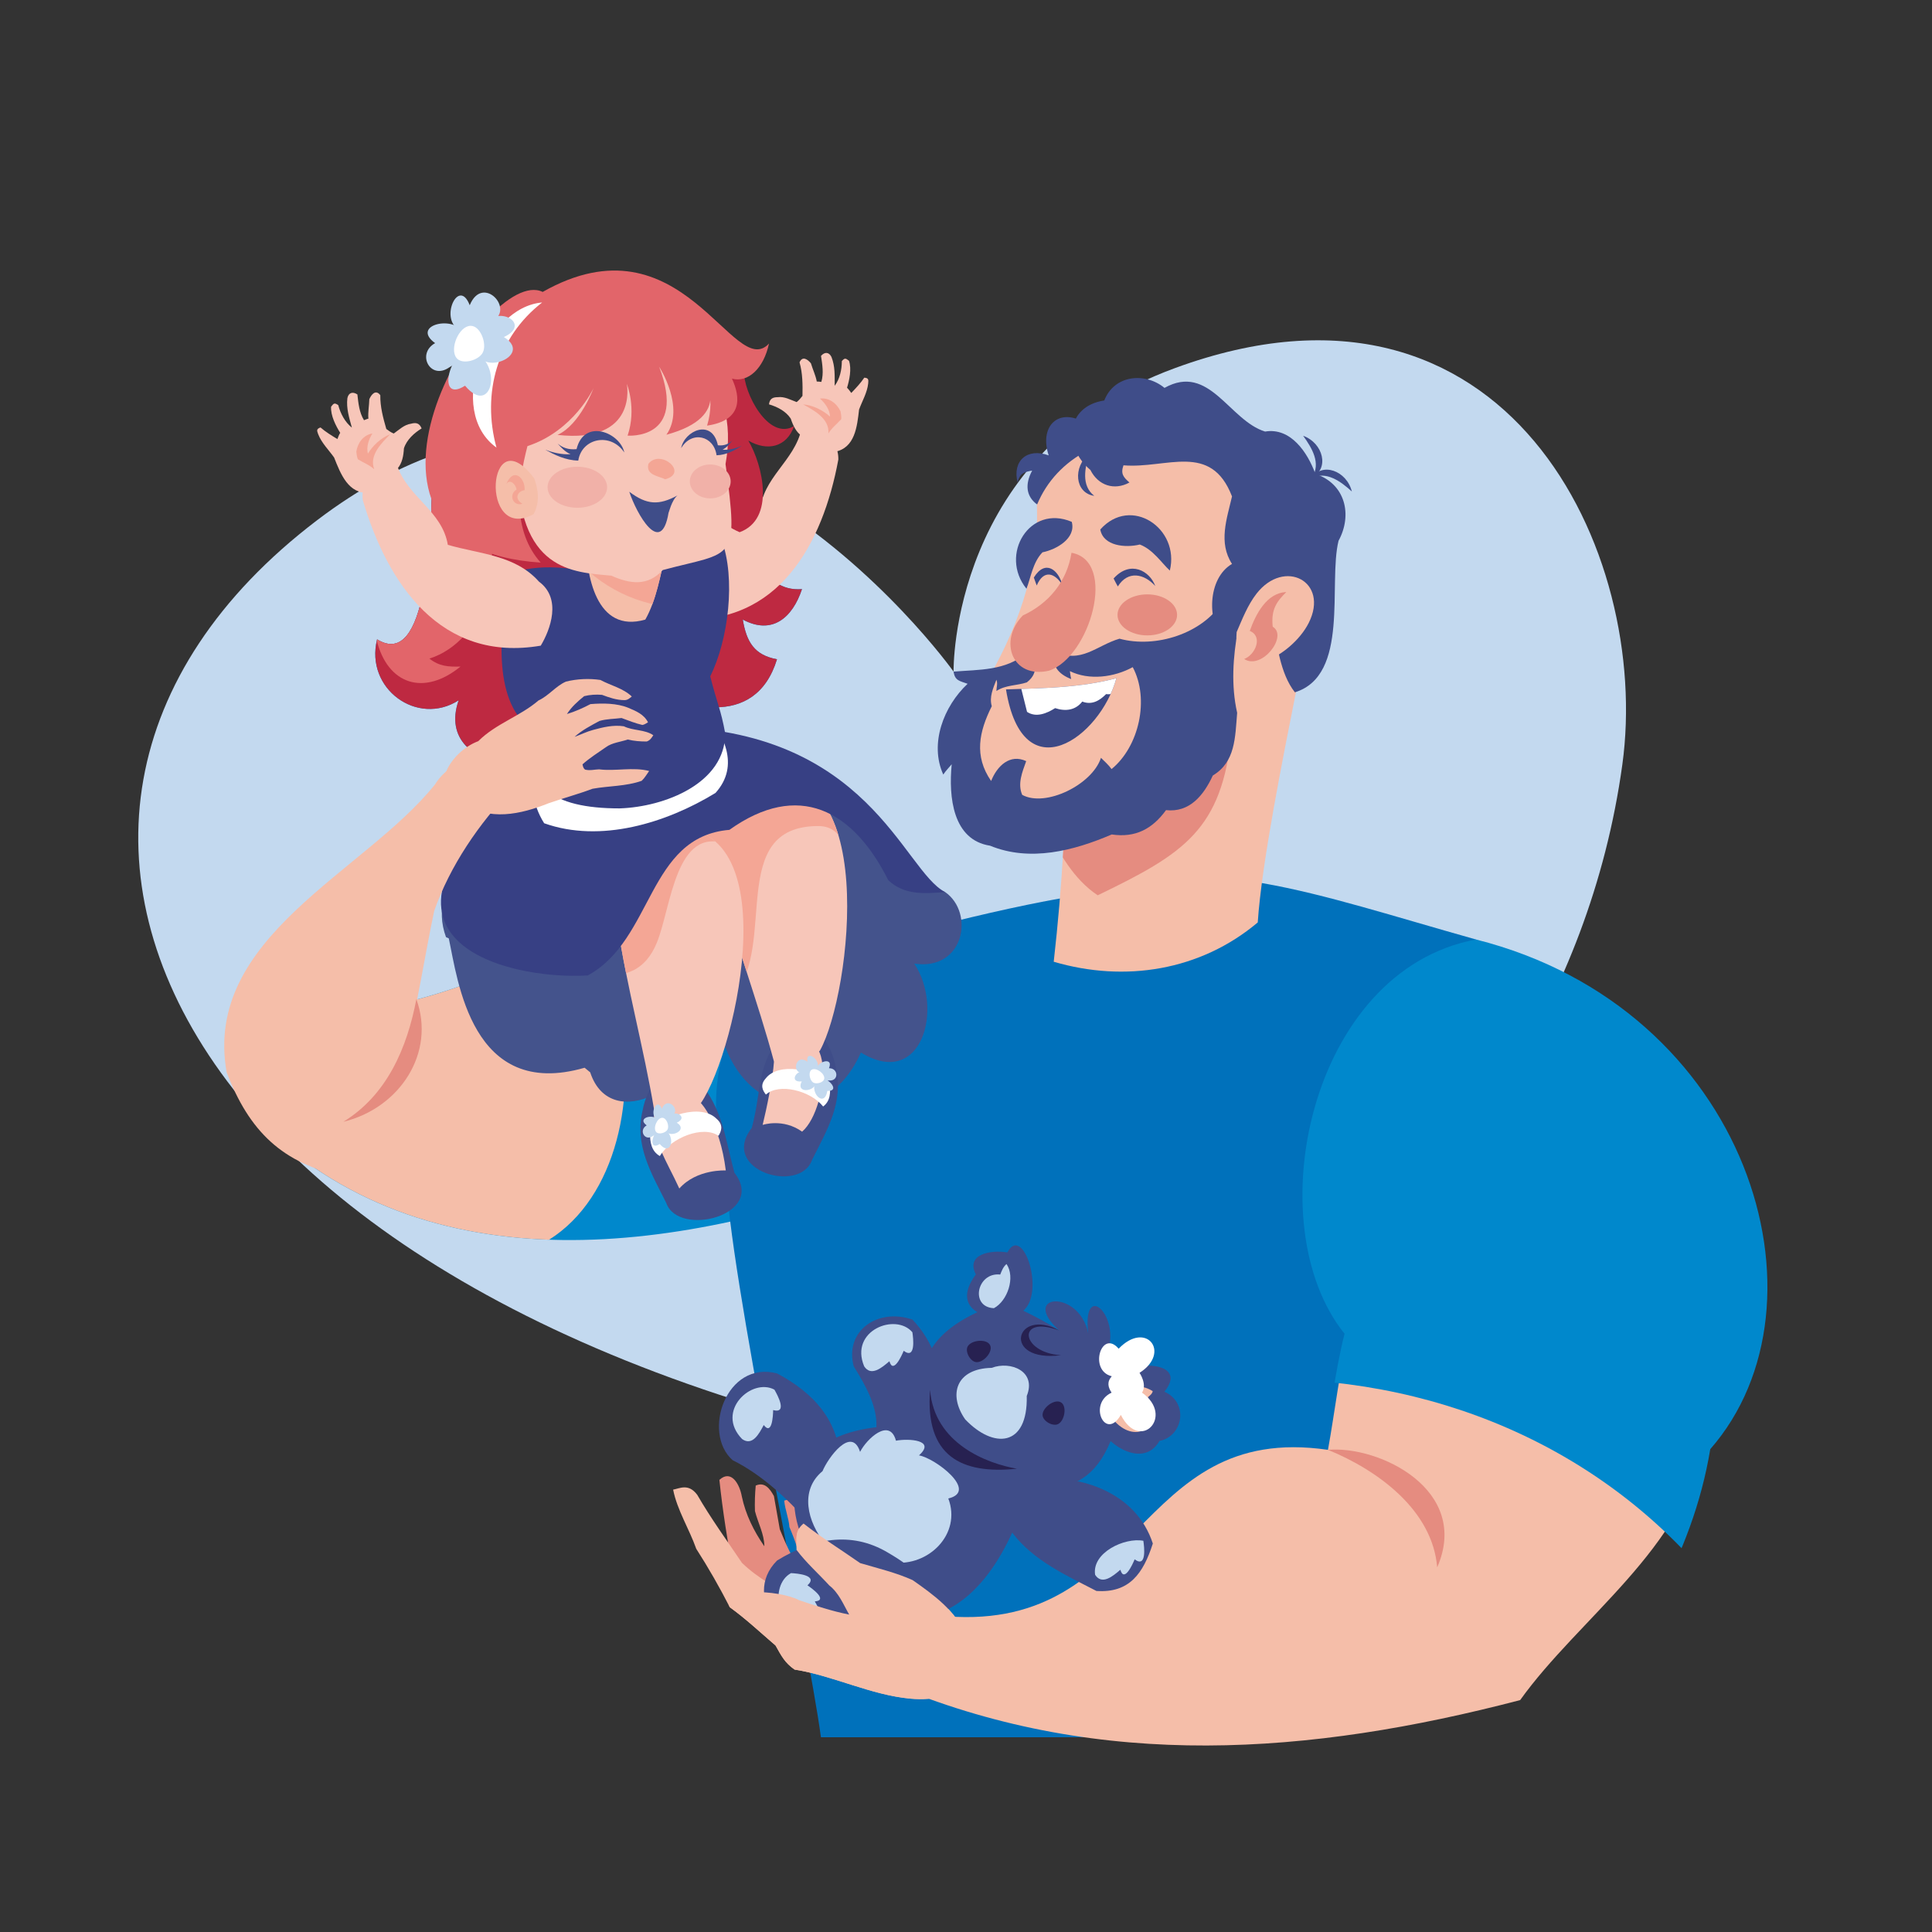 <?xml version="1.0" encoding="UTF-8" standalone="no"?><!DOCTYPE svg PUBLIC "-//W3C//DTD SVG 1.1//EN" "http://www.w3.org/Graphics/SVG/1.1/DTD/svg11.dtd"><svg width="100%" height="100%" viewBox="0 0 500 500" version="1.1" xmlns="http://www.w3.org/2000/svg" xmlns:xlink="http://www.w3.org/1999/xlink" xml:space="preserve" xmlns:serif="http://www.serif.com/" style="fill-rule:evenodd;clip-rule:evenodd;stroke-linejoin:round;stroke-miterlimit:2;"><rect x="0" y="0" width="500" height="500" fill="#333333" stroke="none"/><g><path d="M277.281,381.75c-228.029,-32.374 -298.008,-168.864 -195.279,-247.07c88.887,-67.667 164.783,39.135 164.783,39.135c0,0 -1.118,-57.108 57.297,-78.553c86.068,-31.597 123.309,47.9 115.782,102.581c-17.088,124.156 -142.583,183.907 -142.583,183.907Z" style="fill:#c3d9ef;fill-rule:nonzero;"/><path d="M225.251,234.397c-49.322,-21.279 -93.431,29.393 -142.331,27.213c-10.786,8.051 -14.539,23.608 -8.675,35.307c47.622,38.772 115.288,23.848 168.006,2.31c6.369,-23.331 -0.509,-50.388 -17,-64.83Z" style="fill:#08c;fill-rule:nonzero;"/><clipPath id="_clip1"><path d="M225.251,234.397c-49.322,-21.279 -93.431,29.393 -142.331,27.213c-10.786,8.051 -14.539,23.608 -8.675,35.307c47.622,38.772 115.288,23.848 168.006,2.31c6.369,-23.331 -0.509,-50.388 -17,-64.83Z" clip-rule="nonzero"/></clipPath><g clip-path="url(#_clip1)"><path d="M121.977,326.09c50.488,1.065 51.289,-83.839 11.988,-100.021c-132.928,-29.569 -69.208,144.525 -11.988,100.021Z" style="fill:#f5bea9;fill-rule:nonzero;"/></g><path d="M280.245,231.507c-25.465,4.088 -51.011,11.702 -75.99,17.947c-18.549,10.898 -22.245,34.528 -16.42,53.46c0.55,25.803 21.217,121.159 24.621,146.687l124.447,0c10.35,-35.052 48.652,-122.27 45.096,-206.459c-42.584,-11.948 -70.533,-22.989 -101.754,-11.635Z" style="fill:#0071bb;fill-rule:nonzero;"/><path d="M335.676,177.69c-3.711,18.665 -9.153,45.731 -10.173,61.037c-14.827,12.486 -34.36,15.597 -52.802,10.173c2.217,-19.562 3.391,-39.708 3.391,-59.584c15.101,-44.535 45.122,-35.729 59.584,-11.626Z" style="fill:#f5bea9;fill-rule:nonzero;"/><clipPath id="_clip2"><path d="M335.676,177.69c-3.711,18.665 -9.153,45.731 -10.173,61.037c-14.827,12.486 -34.36,15.597 -52.802,10.173c2.217,-19.562 3.391,-39.708 3.391,-59.584c15.101,-44.535 45.122,-35.729 59.584,-11.626Z" clip-rule="nonzero"/></clipPath><g clip-path="url(#_clip2)"><path d="M270.764,214.022c3.297,6.725 7.1,13.534 13.321,17.681c22.481,-10.847 32.145,-16.996 34.636,-41.902c-21.953,-31.363 -60.267,-2.856 -47.957,24.221Z" style="fill:#e58c80;fill-rule:nonzero;"/></g><path d="M281.164,109.633c-7.106,-4.497 -12.305,0.595 -9.763,8.221c-5.435,-2.002 -9.482,1.29 -8.048,7.022c0.518,-2.323 1.603,-2.722 3.767,-3.083c-3.966,7.425 2.621,10.961 9.42,10.961c11.139,-1.713 15.313,-19.234 4.624,-23.121Z" style="fill:#3f4d89;fill-rule:nonzero;"/><path d="M268.341,130.702c0.683,17.146 -5.47,33.176 -14.048,47.473c-4.257,15.471 -0.695,30.945 15.502,35.363c21.604,3.919 45.27,-7.896 50.379,-30.035c21.604,-1.242 31.841,-36.875 16.118,-56.136c-15.724,-19.262 -57.407,-22.153 -67.951,3.335Z" style="fill:#f5bea9;fill-rule:nonzero;"/><path d="M274.941,151.409c-1.942,-3.15 -4.828,-4.116 -6.64,0.121c-0.267,-0.683 -0.508,-1.363 -0.747,-2.059c2.973,-4.838 6.417,-1.956 7.387,1.938Z" style="fill:#3d4985;fill-rule:nonzero;"/><path d="M290.755,120.423c11.166,0.931 22.636,-6.128 28.088,8.05c-1.348,5.841 -3.58,11.935 0,17.469c-6.383,3.724 -6.614,15.02 -1.884,20.21c3.655,-2.742 7.576,-5.062 12.16,-5.481c1.541,6.165 2.051,13.452 5.994,18.497c14.245,-4.382 8.574,-28.194 11.304,-39.22c3.636,-6.665 1.809,-14.728 -5.994,-17.298c-2.041,-5.613 -6.426,-12.074 -13.017,-10.962c-9.333,-2.872 -14.419,-17.788 -26.032,-11.303c-5.043,-4.126 -12.989,-3.386 -15.586,3.254c-10.102,1.554 -10.597,12.12 -3.597,17.983c2.028,4.044 6.186,5.392 10.106,3.254c-1.532,-1.361 -2.337,-2.227 -1.542,-4.453Z" style="fill:#3f4d89;fill-rule:nonzero;"/><path d="M265.677,168.971c-5.349,4.662 -12.345,4.298 -18.892,4.844c0.337,2.374 1.597,2.409 3.632,3.149c-6.206,5.809 -9.926,15.509 -6.297,23.494c0.653,-1.003 1.445,-1.766 2.18,-2.664c-0.825,8.541 0.295,19.59 9.93,21.072c10.343,4.246 21.639,1.315 31.488,-2.907c6.121,0.912 10.51,-1.431 14.049,-6.297c6.076,0.676 9.727,-3.798 12.11,-8.962c5.869,-3.511 5.767,-9.865 6.297,-16.228c-1.603,-7.097 -1.087,-14.435 0.211,-21.574c-2.308,-1.661 -3.228,-4.372 -4.111,-7.022c-5.058,8.047 -17.163,11.978 -26.546,9.419c-5.989,1.749 -10.001,6.646 -16.785,3.255c-1.02,3.668 1.03,5.942 4.282,7.193c-0.197,-0.807 -0.219,-1.314 -0.342,-2.055c5.007,2.456 11.457,1.597 16.27,-1.028c4.376,8.23 1.676,20.52 -5.481,26.376c-0.801,-1.106 -1.8,-1.972 -2.74,-2.912c-2.28,6.982 -14.366,12.872 -20.381,9.591c-1.266,-2.887 0.039,-5.965 1.028,-8.735c-4.211,-1.957 -7.513,1.225 -9.078,5.138c-4.493,-6.493 -3.104,-12.802 0.172,-19.353c-0.687,-2.389 0.327,-4.585 1.198,-6.851c0.404,1.017 0,1.912 0,2.912c2.421,-1.584 5.25,-1.35 7.879,-2.227c3.64,-2.868 1.819,-5.934 -0.073,-7.628Z" style="fill:#3f4d89;fill-rule:nonzero;"/><path d="M277.303,143.054c-1.191,7.492 -5.915,13.145 -12.595,16.228c-6.41,6.612 -2.742,16.489 6.782,14.291c10.556,-3.514 17.78,-28.343 5.813,-30.519Z" style="fill:#e58c80;fill-rule:nonzero;"/><path d="M260.349,178.417c9.342,-0.295 19.507,-0.432 28.58,-2.907c-4.201,15.405 -24.231,29.769 -28.58,2.907Z" style="fill:#3d4985;fill-rule:nonzero;"/><clipPath id="_clip3"><path d="M260.349,178.417c9.342,-0.295 19.507,-0.432 28.58,-2.907c-4.201,15.405 -24.231,29.769 -28.58,2.907Z" clip-rule="nonzero"/></clipPath><g clip-path="url(#_clip3)"><path d="M263.013,173.088c0.925,3.712 1.874,7.496 2.785,11.142c2.34,1.566 5.127,0.393 7.266,-0.969c2.7,0.901 5.272,0.557 7.025,-1.696c2.477,0.956 4.44,-0.201 6.176,-1.937c1.985,0.3 3.176,-0.962 4.239,-2.422c0.971,-16.685 -20.773,-4.678 -27.491,-4.118Z" style="fill:#fff;fill-rule:nonzero;"/></g><path d="M302.751,147.667c2.669,-10.978 -10.117,-19.498 -17.998,-10.634c0.771,4.339 6.619,4.788 10.229,3.887c3.42,1.3 5.614,4.747 7.769,6.747Z" style="fill:#3f4d89;fill-rule:nonzero;"/><path d="M265.649,152.361c-7.107,-8.781 0.806,-21.951 11.72,-17.31c1.158,4.252 -3.934,7.159 -7.583,7.889c-2.535,2.638 -3.045,6.691 -4.137,9.421Z" style="fill:#3f4d89;fill-rule:nonzero;"/><path d="M320.042,163.583c1.449,-3.34 2.853,-6.996 5.138,-9.934c7.193,-9.248 18.882,-3.168 13.53,7.536c-4.427,8.854 -19.869,16.815 -18.668,2.398Z" style="fill:#f5bea9;fill-rule:nonzero;"/><path d="M332.891,153.227c-5.121,0.202 -7.931,5.807 -9.447,10.052c3.523,1.462 1.379,6.236 -1.453,7.266c4.501,2.975 11.449,-5.919 7.387,-8.356c-0.493,-4.596 1.156,-6.606 3.513,-8.962Z" style="fill:#e58c80;fill-rule:nonzero;"/><path d="M298.98,151.653c-2.834,-3.15 -7.044,-4.115 -9.688,0.121c-0.39,-0.683 -0.741,-1.363 -1.09,-2.059c4.339,-4.838 9.363,-1.956 10.778,1.938Z" style="fill:#3d4985;fill-rule:nonzero;"/><path d="M296.921,153.821c4.257,0 7.707,2.377 7.707,5.309c0,2.932 -3.45,5.309 -7.707,5.309c-4.257,0 -7.707,-2.377 -7.707,-5.309c0,-2.932 3.45,-5.309 7.707,-5.309Z" style="fill:#e58c80;fill-rule:nonzero;"/><path d="M339.551,123.556c2.407,-3.633 -0.058,-7.694 -2.301,-10.778c5.219,1.898 6.851,8.503 2.301,10.778Z" style="fill:#3f4d89;fill-rule:nonzero;"/><path d="M339.381,123.771c3.867,-2.01 7.645,0.87 10.475,3.425c-1.336,-5.39 -7.733,-7.709 -10.475,-3.425Z" style="fill:#3f4d89;fill-rule:nonzero;"/><path d="M283.192,128.321c-3.446,-2.668 -2.416,-7.306 -1.281,-10.946c-4.334,3.473 -3.758,10.252 1.281,10.946Z" style="fill:#3f4d89;fill-rule:nonzero;"/><path d="M189.75,407.057c-1.413,-7.992 -2.735,-16.004 -3.572,-24.067c3.061,-2.791 5.243,1.103 5.808,4.295c0.979,4.686 3.112,8.984 5.826,12.889c-0.015,-3.145 -1.663,-6.067 -2.431,-9.122c-0.077,-2.207 -0.003,-4.366 0.2,-6.585c2.288,-1.037 3.678,0.81 4.71,2.715c0.507,2.867 1.014,5.733 1.521,8.6c1.511,3.736 3.222,7.464 5.475,10.904c0.063,-3.835 -1.484,-7.95 -2.985,-11.48c-0.168,-2.298 -1.13,-4.484 -1.348,-6.857c2.501,-0.775 4.108,0.02 5.807,1.975c1.456,4.438 2.99,8.968 5.803,12.756c5.713,5.648 9.924,12.067 13.752,19.128c-13.016,3.644 -34.294,-7.753 -38.566,-15.151Z" style="fill:#e58c80;fill-rule:nonzero;"/><path d="M249.908,423.167c-2.522,-6.265 -8.307,-10.45 -13.703,-14.225c-4.315,-1.963 -9.233,-3.118 -13.608,-4.417c-4.815,-3.388 -10.033,-6.598 -14.637,-10.239c-2.396,1.939 -1.774,4.151 -1.788,6.866c2.516,3.333 5.654,6.11 8.441,9.151c2.529,1.991 3.629,4.907 5.155,7.549c-4.396,-0.862 -8.723,-2.299 -12.938,-3.717c-5.266,-2.788 -10.515,-5.525 -14.808,-9.663c-3.892,-5.792 -8.044,-11.495 -11.572,-17.604c-2.271,-3.052 -4.558,-1.65 -6.242,-1.352c1.021,5.243 4.15,10.141 5.982,15.317c3.131,4.865 6.02,9.931 8.676,15.113c4.179,3.014 7.952,6.563 11.849,9.913c1.531,2.729 2.4,4.461 4.922,6.226c9.943,1.553 19.72,6.586 29.985,7.525c12.684,1.156 20.254,-6.111 14.286,-16.443Z" style="fill:#f5bea9;fill-rule:nonzero;"/><path d="M382.075,245.853c-41.67,7.68 -54.912,71.208 -32.89,98.605c-2.516,10.062 -3.684,20.714 -5.508,30.759c-50.871,-7.416 -47.641,48.668 -101.023,42.862c-7.61,7.528 -13.494,9.189 -10.006,18.59c52.638,21.497 106.201,17.577 160.766,3.316c15.16,-21.197 42.762,-39.543 47.244,-66.656c31.9,-36.439 9.568,-110.307 -58.583,-127.476Z" style="fill:#f5bea9;fill-rule:nonzero;"/><clipPath id="_clip4"><path d="M381.999,243.142c-43.116,7.947 -56.818,73.679 -34.032,102.027c-2.604,10.411 -3.812,21.433 -5.699,31.826c-52.637,-7.674 -55.968,40.903 -111.203,34.896c-7.874,7.79 -7.289,18.961 -3.679,28.689c54.465,22.243 123.5,21.463 179.96,6.706c15.685,-21.933 30.631,-44.19 35.268,-72.244c33.007,-37.704 9.901,-114.134 -60.615,-131.9Z"/></clipPath><g clip-path="url(#_clip4)"><path d="M322.63,356.958c47.473,-1.451 92.089,17.275 121.172,53.456c29.82,11.724 50.169,-64.823 47.697,-88.793c-16.275,-157.822 -229.313,-104.242 -168.869,35.337Z" style="fill:#08c;fill-rule:nonzero;"/></g><path d="M343.677,375.217c12.868,5.249 27.061,15.596 28.266,30.42c8.736,-20.018 -14.938,-31.574 -28.266,-30.42Z" style="fill:#e58c80;fill-rule:nonzero;"/><path d="M261.957,396.646c5.518,7.259 13.906,11.022 21.796,15.094c8.535,0.575 12.103,-4.518 14.6,-12.272c-4.305,-13.209 -18.499,-17.821 -30.53,-16.815c-3.643,-10.951 -13.4,-18.721 -24.453,-20.183c0.887,-7.801 -1.952,-15.41 -7.23,-20.963c-8.93,-3.08 -17.615,2.84 -15.203,12.079c3.41,5.475 6.116,10.607 5.874,15.775c-53.475,6.262 7.389,87.901 35.146,27.285Z" style="fill:#3f4d89;fill-rule:nonzero;"/><path d="M259.802,336.895c-30.843,10.237 -23.054,28.899 -4.435,43.752c16.117,6.714 29.971,8.479 34.95,-17.93c-0.868,-3.78 -2.609,-7.239 -4.923,-10.291c6.537,-10.168 -5.515,-22.486 -3.76,-7.328c-2.298,-11.632 -17.948,-10.258 -7.517,-0.773c-5.66,-3.728 -14.315,-7.43 -14.315,-7.43Z" style="fill:#3f4d89;fill-rule:nonzero;"/><path d="M263.189,380.106c-7.701,-1.342 -21.412,-6.448 -22.49,-20.416c-1.346,17.185 8.108,21.91 22.49,20.416Z" style="fill:#272151;fill-rule:nonzero;"/><path d="M285.954,358.371c2.465,-6.479 22.744,-7.318 15.397,1.794c6.418,2.92 4.772,11.587 -1.271,12.736c-4.594,8.046 -16.06,-0.235 -16.853,-7.088c-0.906,-3.435 0.586,-5.567 2.727,-7.442Z" style="fill:#3f4d89;fill-rule:nonzero;"/><path d="M263.024,340.176c8.596,-2.488 2.032,-24.189 -2.32,-16.055c-4.294,-0.706 -10.847,0.449 -8.155,5.694c-7.12,9.625 4.177,12.658 10.475,10.361Z" style="fill:#3f4d89;fill-rule:nonzero;"/><path d="M256.648,353.999c4.913,-1.868 11.676,0.897 9.074,7.273c0.307,13.293 -8.638,13.736 -15.948,6.045c-4.458,-6.445 -2.313,-13.131 6.874,-13.318Z" style="fill:#c3d9ef;fill-rule:nonzero;"/><path d="M274.591,362.935c1.611,0.991 0.927,4.792 -0.774,5.622c-1.385,0.675 -3.939,-0.784 -4,-2.325c-0.076,-1.932 3.126,-4.311 4.774,-3.297Z" style="fill:#272151;fill-rule:nonzero;"/><path d="M256.225,348.11c0.866,1.681 -1.686,4.58 -3.57,4.411c-1.536,-0.137 -2.967,-2.707 -2.222,-4.056c0.934,-1.694 4.905,-2.074 5.792,-0.355Z" style="fill:#272151;fill-rule:nonzero;"/><path d="M257.222,338.559c3.536,-1.88 5.6,-8.002 3.262,-11.43c-0.866,0.738 -1.219,1.714 -1.625,2.722c-6.046,-0.675 -7.904,8.424 -1.637,8.708Z" style="fill:#c3d9ef;fill-rule:nonzero;"/><path d="M288.716,361.424c2.647,-2.721 6.223,-3.504 9.603,-1.403c-0.121,0.723 -0.732,1.128 -1.26,1.591c4.098,7.533 -2.884,12.205 -8.451,6.349c0.502,-0.79 0.497,-1.608 0.452,-2.434c3.809,1.04 1.489,-3.123 -0.344,-4.103Z" style="fill:#f5bea9;fill-rule:nonzero;"/><path d="M274.117,344.325c-11.093,-4.149 -10.057,5.791 0.487,6.401c-15.581,1.988 -11.864,-12.59 -0.487,-6.401Z" style="fill:#272151;fill-rule:nonzero;"/><path d="M295.898,398.752c-4.831,-0.918 -13.366,3.054 -12.483,8.807c1.782,2.748 4.592,0.359 6.539,-1.308c0.957,3.361 3.093,-1.231 3.691,-2.694c3.146,2.324 2.499,-3.203 2.252,-4.805l0.001,0Z" style="fill:#c3d9ef;fill-rule:nonzero;"/><path d="M236.124,344.786c-4.308,-5.102 -16.342,-0.492 -12.482,8.807c1.781,2.749 4.59,0.359 6.538,-1.307c0.957,3.36 3.093,-1.231 3.692,-2.695c3.145,2.325 2.498,-3.201 2.252,-4.805Z" style="fill:#c3d9ef;fill-rule:nonzero;"/><path d="M217.423,379.011c0.001,-11.185 -6.873,-18.554 -16.32,-23.572c-13.184,-3.451 -19.507,15.356 -11.503,22.457c7.452,3.693 14.15,9.914 19.746,16.237c8.09,0.255 8.05,-10.235 8.077,-15.122Z" style="fill:#3f4d89;fill-rule:nonzero;"/><path d="M231.032,404.348c9.219,1.17 17.886,-7.343 14.386,-16.548c7.948,-1.854 -3.479,-10.491 -7.589,-11.15c4.503,-4.025 -2.728,-4.413 -5.955,-3.798c-1.646,-6.125 -7.646,-0.379 -9.285,2.894c-2.219,-6.872 -8.33,1.58 -9.724,4.988c-11.915,9.853 7.858,32.637 18.167,23.614Z" style="fill:#c3d9ef;fill-rule:nonzero;"/><path d="M229.707,401.764c-9.635,-5.679 -19.474,-3.499 -28.593,2.093c-9.667,9.606 3.325,24.602 13.507,21.312c6.964,-4.546 15.725,-7.158 24.014,-8.769c4.326,-6.84 -4.731,-12.131 -8.928,-14.636Z" style="fill:#3f4d89;fill-rule:nonzero;"/><path d="M200.409,359.634c-5.886,-3.155 -15.371,5.57 -8.354,12.79c2.67,1.897 4.4,-1.36 5.595,-3.627c2.129,2.77 2.421,-2.285 2.437,-3.866c3.782,1.001 1.142,-3.898 0.322,-5.297Z" style="fill:#c3d9ef;fill-rule:nonzero;"/><path d="M204.712,407.12c-5.859,3.203 -3.741,15.916 6.141,13.988c3.048,-1.197 1.268,-4.426 0.022,-6.668c3.485,-0.267 -0.589,-3.276 -1.904,-4.154c2.905,-2.619 -2.639,-3.087 -4.259,-3.166Z" style="fill:#c3d9ef;fill-rule:nonzero;"/><path d="M294.908,355.288c8.225,-5.21 1.76,-13.685 -5.403,-6.246c-4.436,-5.215 -7.86,5.659 -1.777,7.134c-1.314,1.453 -0.975,2.857 -0.047,4.239c-6.234,2.904 -1.573,12.638 2.389,5.757c4.989,9.815 14.007,0.311 5.488,-5.76c1.383,-2.199 -0.65,-5.124 -0.65,-5.124Z" style="fill:#fff;fill-rule:nonzero;"/><path d="M249.908,423.167c-2.522,-6.265 -8.307,-10.45 -13.703,-14.225c-4.315,-1.963 -9.233,-3.118 -13.608,-4.417c-4.815,-3.388 -10.033,-6.598 -14.637,-10.239c-2.396,1.939 -1.774,4.151 -1.788,6.866c2.516,3.333 5.654,6.11 8.441,9.151c2.529,1.991 3.629,4.907 5.155,7.549c-4.396,-0.862 -8.723,-2.299 -12.938,-3.717c-5.266,-2.788 -20.62,-3.371 -17.964,1.811c4.179,3.014 7.952,6.563 11.849,9.913c1.531,2.729 2.4,4.461 4.922,6.226c9.943,1.553 19.72,6.586 29.985,7.525c12.684,1.156 20.254,-6.111 14.286,-16.443Z" style="fill:#f5bea9;fill-rule:nonzero;"/><path d="M111.893,119.923c-0.186,20.013 -1.384,53.452 -14.299,45.557c-3.183,12.742 10.401,22.613 21.107,15.757c-3.519,10.063 4.001,15.775 13.277,16.442c13.162,-1.372 26.319,-9.385 31.659,-21.923c12.803,7.999 31.846,13.178 37.447,-5.137c-5.845,-1.082 -7.889,-4.467 -8.851,-10.277c7.617,4.09 12.871,-0.488 15.319,-7.878c-10.634,0.868 -13.911,-12.191 -16.68,-20.552c-6.864,-28.092 -42.367,-55.662 -66.724,-28.431c-3.546,3.568 -10.197,9.814 -12.255,16.442Z" style="fill:#08c;fill-rule:nonzero;"/><path d="M111.893,119.923c-0.186,20.013 -1.384,53.452 -14.299,45.557c-3.183,12.742 10.401,22.613 21.107,15.757c-3.519,10.062 4.001,15.775 13.277,16.442c13.162,-1.372 26.319,-9.385 31.659,-21.923c12.803,7.999 31.846,13.178 37.447,-5.137c-5.845,-1.082 -7.889,-4.467 -8.851,-10.277c7.617,4.09 12.871,-0.488 15.319,-7.878c-10.634,0.868 -13.911,-12.191 -16.681,-20.552c-6.863,-28.092 -42.366,-55.662 -66.723,-28.431c-3.546,3.568 -10.197,9.814 -12.255,16.442Z" style="fill:#be2941;fill-rule:nonzero;"/><clipPath id="_clip5"><path d="M111.893,119.923c-0.186,20.013 -1.384,53.452 -14.299,45.557c-3.183,12.742 10.401,22.613 21.107,15.757c-3.519,10.062 4.001,15.775 13.277,16.442c13.162,-1.372 26.319,-9.385 31.659,-21.923c12.803,7.999 31.846,13.178 37.447,-5.137c-5.845,-1.082 -7.889,-4.467 -8.851,-10.277c7.617,4.09 12.871,-0.488 15.319,-7.878c-10.634,0.868 -13.911,-12.191 -16.681,-20.552c-6.863,-28.092 -42.366,-55.662 -66.723,-28.431c-3.546,3.568 -10.197,9.814 -12.255,16.442Z" clip-rule="nonzero"/></clipPath><g clip-path="url(#_clip5)"><path d="M97.426,165.48c2.864,11.854 12.383,14.688 21.752,7.022c-3.113,0.09 -5.444,-0.028 -8.05,-2.055c14.156,-4.508 20.662,-24.937 13.017,-37.679c-6.314,-12.56 -21.561,-19.328 -31.685,-6.165c-11.904,14.495 -0.638,27.669 4.966,38.877Z" style="fill:#e2656a;fill-rule:nonzero;"/></g><path d="M175.931,160.239c25.621,1.702 37.014,-19.579 41.03,-41.305c0.126,-5.831 -5.571,-8.086 -9.528,-7.941c-1.85,8.408 -10.182,12.643 -10.726,21.423c-7.871,3.197 -16.713,4.296 -22.005,11.656c-5.342,4.868 -1.598,12.4 1.229,16.166l0,0.001Z" style="fill:#f7c6b9;fill-rule:nonzero;"/><path d="M244.605,230.865c-16.481,-5.647 -23.726,-40.244 -46.989,-34.04c-24.777,-1.768 -92.656,16.93 -82.191,45.708c0.241,0.099 0.479,0.211 0.718,0.319c2.329,10.702 5.81,41.963 35.155,33.478c0.48,0.412 0.963,0.806 1.447,1.191c2.686,8.215 9.862,9.002 16.163,5.934c5.725,-0.606 11.903,-4.265 18.777,-12.514c7.014,18.303 26.676,20.454 35.121,1.454c15.756,9.634 21.515,-11.447 13.806,-23.011c12.902,1.941 15.694,-13.129 7.993,-18.519Z" style="fill:#44538c;fill-rule:nonzero;"/><path d="M216.284,276.116c2.164,9.128 -2.19,16.188 -6.103,24.015c-3.134,9.045 -24.133,2.716 -15.615,-8.236c2.817,-10.559 0.928,-16.66 8.964,-25.589c7.294,-4.035 11.76,4.352 12.754,9.81Z" style="fill:#3f4d89;fill-rule:nonzero;"/><path d="M186.326,228.148c3.924,15.735 9.798,30.947 13.98,46.59c4.64,2.695 8.498,0.853 11.892,-2.849c8.147,-14.619 15.872,-78.796 -17.392,-69.377c-13.71,-0.022 -15.582,17.32 -8.48,25.636Z" style="fill:#f7c6b9;fill-rule:nonzero;"/><clipPath id="_clip6"><path d="M186.326,228.148c3.924,15.735 9.798,30.947 13.98,46.59c4.64,2.695 8.498,0.853 11.892,-2.849c8.147,-14.619 15.872,-78.796 -17.392,-69.377c-13.71,-0.022 -15.582,17.32 -8.48,25.636Z" clip-rule="nonzero"/></clipPath><g clip-path="url(#_clip6)"><path d="M189.865,257.499c11.417,-12.856 -1.942,-43.719 21.92,-43.719c7.514,0 6.267,8.796 9.931,7.387c8.027,-27.155 -33.045,-28.234 -46.868,-14.412c-4.361,9.625 -2.345,44.666 8.841,50.259c1.845,0.922 4.506,0.181 6.176,0.485Z" style="fill:#f4a695;fill-rule:nonzero;"/></g><path d="M166.321,287.304c-2.164,9.128 2.19,16.187 6.103,24.014c3.135,9.045 26.148,3.119 17.631,-7.832c-2.817,-10.56 -2.944,-17.063 -10.98,-25.993c-7.294,-4.034 -11.76,4.353 -12.754,9.811Z" style="fill:#3f4d89;fill-rule:nonzero;"/><path d="M159.831,239.454c2.397,16.038 6.784,31.743 9.446,47.715c4.36,3.128 8.377,1.665 12.111,-1.695c9.511,-13.771 23.357,-76.91 -10.658,-70.725c-13.644,-1.337 -17.171,15.745 -10.899,24.705Z" style="fill:#f7c6b9;fill-rule:nonzero;"/><clipPath id="_clip7"><path d="M159.831,239.454c2.397,16.038 6.784,31.743 9.446,47.715c4.36,3.128 8.377,1.665 12.111,-1.695c9.511,-13.771 23.357,-76.91 -10.658,-70.725c-13.644,-1.337 -17.17,15.745 -10.899,24.705Z"/></clipPath><g clip-path="url(#_clip7)"><path d="M152.807,251.928c8.779,1.645 14.248,-0.757 17.197,-7.993c3.7,-9.081 4.829,-30.476 18.165,-25.432c2.702,1.021 4.422,1.253 6.056,-0.848c-3.97,-25.485 -39.745,-4.439 -42.75,12.595c-1.119,6.34 2.604,17.016 1.332,21.678Z" style="fill:#f4a695;fill-rule:nonzero;"/></g><path d="M141.501,196.954c-57.298,46.188 -10.107,56.786 10.619,55.49c17.031,-9.271 15.424,-35.91 36.651,-37.679c17.814,-12.702 31.986,-5.221 41.105,13.017c4.189,3.996 9.61,3.476 14.729,3.083c-10.914,-5.523 -19.766,-42.457 -73.303,-42.818c-13.697,-1.226 -21.412,2.382 -29.801,8.907Z" style="fill:#374084;fill-rule:nonzero;"/><path d="M137.312,196.291c-0.3,5.724 0.42,11.9 3.515,16.764c14.618,5.21 31.642,-0.08 44.343,-7.842c6.418,-7.117 2.174,-15.501 -3.515,-21.901c-13.057,-1.088 -35.909,0.801 -44.343,12.979Z" style="fill:#fff;fill-rule:nonzero;"/><path d="M183.81,175.026c4.688,-9.376 6.681,-25.387 2.906,-35.363c-9.699,0.746 -20.179,11.678 -30.276,9.204c-7.118,-1.924 -17.729,-3.303 -24.463,-0.242c-2.306,12.094 -4.878,30.958 4.315,39.131c-1.525,15.736 6.567,21.456 24.065,21.456c11.748,-0.385 27.328,-6.53 27.328,-19.411c-1.139,-6.267 -2.08,-7.667 -3.875,-14.775Z" style="fill:#374084;fill-rule:nonzero;"/><path d="M151.624,139.021c-0.055,9.859 2.66,25.028 15.387,21.327c2.879,-5.118 3.803,-11.211 5.231,-16.917c-5.603,-5.861 -14.771,-5.708 -20.618,-4.41Z" style="fill:#f5bea9;fill-rule:nonzero;"/><clipPath id="_clip8"><path d="M151.624,139.021c-0.055,9.859 2.66,25.028 15.387,21.327c2.879,-5.118 3.803,-11.211 5.231,-16.917c-5.603,-5.861 -14.771,-5.708 -20.618,-4.41Z" clip-rule="nonzero"/></clipPath><g clip-path="url(#_clip8)"><path d="M147.094,142.188c6.233,8.453 16.385,14.15 26.889,14.9c9.567,-4.383 6.087,-32.708 -5.651,-24.491c-6.973,-3.486 -26.327,-4.805 -21.238,9.591Z" style="fill:#f4a695;fill-rule:nonzero;"/></g><path d="M192.537,95.955c-0.158,5.758 6.413,18.246 12.986,14.302c-1.927,5.524 -6.98,6.609 -11.857,3.764c3.795,6.456 7.007,20.345 -2.258,23.714c-19.887,-8.76 -24.762,-43.938 1.129,-41.78Z" style="fill:#be2941;fill-rule:nonzero;"/><path d="M133.9,119.521c-0.103,28.46 14.463,28.542 24.291,29.456c4.922,2.188 9.473,2.786 13.319,-1.445c18.451,-4.938 19.728,-1.68 16.258,-27.424c8.053,-45.057 -63.034,-41.035 -53.868,-0.587Z" style="fill:#f7c6b9;fill-rule:nonzero;"/><path d="M189.426,97.984c2.229,4.83 2.822,10.804 -6.432,12.168c2.45,-8.153 -1.08,-12.979 -1.08,-12.979c0,0 8.376,10.517 -9.444,15.332c4.954,-7.077 -1.884,-17.604 -1.884,-17.604c7.33,19.083 -8.162,17.837 -8.162,17.837c2.382,-7.06 -0.197,-13.373 -0.197,-13.373c0,0 3.048,15.507 -17.945,13.19c5.869,-2.656 9.324,-12.104 9.324,-12.104c0,0 -5.078,11.055 -17.102,15.002c-2.612,10.032 -3.964,21.831 3.425,30.143c-59.198,-3.744 -14.438,-77.384 0.514,-70.048c36.19,-20.506 49.349,23.338 58.574,13.359c-1.377,6.463 -5.428,10.212 -9.591,9.077Z" style="fill:#e2656a;fill-rule:nonzero;"/><path d="M172.167,124.035c6.183,-1.693 -1.281,-7.956 -4.36,-3.997c-0.716,2.974 2.653,3.143 4.36,3.997Z" style="fill:#f4a695;fill-rule:nonzero;"/><path d="M138.263,123.815c-12.196,-16.286 -14.305,16.958 -0.171,9.249c1.652,-3.054 1.241,-6.305 0.171,-9.249Z" style="fill:#f5bea9;fill-rule:nonzero;"/><path d="M135.775,126.851c0.195,-3.112 -2.904,-6.125 -4.749,-1.551c0.974,-1.541 2.544,0.154 2.634,1.41c-2.096,1.242 -0.952,4.437 1.551,3.667c-2.264,-1.309 -1.259,-3.284 0.564,-3.526Z" style="fill:#f4a695;fill-rule:nonzero;"/><path d="M161.566,117.095c-3.529,-5.284 -11.019,-3.718 -11.909,2.106c-3.348,-0.064 -6.196,-1.534 -8.57,-2.829c1.954,0.75 4.194,1.301 6.567,1.184c-1.544,-0.71 -2.421,-1.755 -3.34,-2.764c1.239,1.057 2.776,1.657 4.898,1.448c1.966,-8.097 11.3,-4.265 12.354,0.855Z" style="fill:#3f4d89;fill-rule:nonzero;"/><path d="M176.283,115.985c2.715,-4.614 8.478,-3.246 9.162,1.839c2.577,-0.056 4.767,-1.339 6.595,-2.471c-1.504,0.655 -3.228,1.137 -5.053,1.035c1.188,-0.62 1.862,-1.533 2.569,-2.414c-0.953,0.923 -2.135,1.447 -3.768,1.264c-1.513,-7.07 -8.694,-3.724 -9.505,0.747Z" style="fill:#3f4d89;fill-rule:nonzero;"/><path d="M175.333,128.22c-4.81,2.589 -7.885,2.488 -12.474,-0.953c1.855,5.629 8.224,17.078 10.169,5.402c0.018,0.231 0.784,-3.267 2.305,-4.449Z" style="fill:#3f4d89;fill-rule:nonzero;"/><path d="M149.416,120.79c4.256,0 7.707,2.377 7.707,5.31c0,2.932 -3.451,5.309 -7.707,5.309c-4.256,0 -7.707,-2.377 -7.707,-5.309c0,-2.933 3.451,-5.31 7.707,-5.31Z" style="fill:#f1b1a8;fill-rule:nonzero;"/><path d="M183.81,120.204c2.919,0 5.285,1.965 5.285,4.391c0,2.426 -2.366,4.392 -5.285,4.392c-2.919,0 -5.285,-1.966 -5.285,-4.392c0,-2.426 2.366,-4.391 5.285,-4.391Z" style="fill:#f1b1a8;fill-rule:nonzero;"/><path d="M139.947,167.097c-25.864,4.429 -39.687,-16.002 -46.058,-37.663c-0.742,-5.914 4.811,-8.807 8.849,-9.076c2.765,8.351 11.681,11.779 13.159,20.647c8.338,2.419 17.442,2.605 23.597,9.529c5.942,4.386 2.929,12.436 0.453,16.563Z" style="fill:#f7c6b9;fill-rule:nonzero;"/><path d="M207.597,112.894c-1.567,-1.015 -2.37,-2.816 -2.947,-4.546c-1.259,-1.956 -3.564,-3.094 -5.639,-3.704c0.191,-1.487 0.999,-1.852 2.273,-1.852c1.738,-0.223 3.279,0.68 4.882,1.263c0.604,-0.462 1.05,-1.001 1.515,-1.599c0.055,-2.935 0.048,-5.849 -0.758,-8.67c0.722,-1.742 2.091,-0.817 2.947,0.253c0.475,1.594 1.22,3.096 1.515,4.713c0.392,-0.03 0.819,0.059 1.178,0.084c0.652,-2.183 0.252,-4.545 -0.084,-6.734c0.981,-1.111 2.075,-0.985 2.693,0.253c0.98,2.423 0.842,4.927 0.842,7.492c1.334,-1.797 1.852,-4.16 1.852,-6.398c0.836,-0.981 1.068,-0.633 1.852,-0.084c0.721,2.126 0.1,5.018 -0.505,6.986c0.425,0.41 0.77,0.884 1.094,1.347c1.197,-1.252 2.424,-2.541 3.367,-3.956c1.18,0.091 1.089,0.57 1.01,1.515c-0.252,2.372 -1.562,4.548 -2.357,6.734c-0.509,4.398 -1.052,9.986 -6.313,10.943c-1.506,-1.506 -7.141,-1.129 -8.417,-4.041l0,0.001Z" style="fill:#f7c6b9;fill-rule:nonzero;"/><path d="M102.838,121.299c1.276,-1.418 1.59,-3.408 1.699,-5.269c0.723,-2.265 2.694,-4 4.58,-5.154c-0.583,-1.417 -1.478,-1.562 -2.735,-1.223c-1.775,0.242 -3.055,1.543 -4.482,2.544c-0.718,-0.295 -1.302,-0.709 -1.92,-1.175c-0.835,-2.881 -1.603,-5.759 -1.558,-8.756c-1.174,-1.528 -2.279,-0.251 -2.839,1.032c-0.046,1.7 -0.382,3.379 -0.243,5.054c-0.395,0.074 -0.792,0.275 -1.14,0.397c-1.223,-1.981 -1.457,-4.418 -1.707,-6.668c-1.264,-0.836 -2.309,-0.42 -2.591,0.965c-0.323,2.652 0.479,5.086 1.162,7.617c-1.794,-1.419 -2.934,-3.613 -3.529,-5.821c-1.086,-0.745 -1.221,-0.341 -1.849,0.409c-0.147,2.29 1.234,4.979 2.356,6.76c-0.311,0.517 -0.526,1.078 -0.722,1.62c-1.514,-0.916 -3.068,-1.863 -4.375,-3.008c-1.139,0.403 -0.923,0.852 -0.593,1.763c0.879,2.273 2.751,4.073 4.116,6.018c1.672,4.205 3.693,9.575 9.138,9.119c1.086,-1.886 6.747,-3.011 7.232,-6.224Z" style="fill:#f7c6b9;fill-rule:nonzero;"/><path d="M217.538,106.48c-0.955,-2.067 -2.96,-3.626 -5.329,-3.33c1.328,1.195 2.526,2.838 2.604,4.662c-1.857,-1.65 -4.449,-2.964 -6.964,-3.148c2.736,1.499 6.861,3.654 6.54,7.508c0.86,-1.431 2.231,-2.471 3.33,-3.693c0.05,-0.718 -0.072,-1.397 -0.181,-1.999Z" style="fill:#f4a695;fill-rule:nonzero;"/><path d="M92.216,116.892c0.326,-2.254 1.804,-4.32 4.159,-4.711c-0.933,1.524 -1.613,3.44 -1.167,5.211c1.309,-2.111 3.419,-4.11 5.777,-5.002c-2.195,2.216 -5.535,5.458 -4.129,9.06c-1.232,-1.126 -2.842,-1.733 -4.245,-2.591c-0.252,-0.674 -0.328,-1.359 -0.395,-1.967Z" style="fill:#f4a695;fill-rule:nonzero;"/><path d="M128.488,115.84c-3.848,-14.029 0.219,-28.58 11.816,-37.555c-14.686,1.2 -25.05,28.033 -11.816,37.555Z" style="fill:#fff;fill-rule:nonzero;"/><path d="M120.108,86.377c-2.381,-5.049 -13.942,-2.257 -7.508,2.423c-4.925,2.791 -1.176,9.663 3.633,6.297c4.413,-2.483 6.862,-4.88 3.875,-8.72Z" style="fill:#c3d9ef;fill-rule:nonzero;"/><path d="M118.534,85.166c-4.696,-3.007 0.242,-13.418 3.028,-6.176c3.369,-8.153 11.794,1.127 5.813,4.117c-4.409,4.44 -4.687,6.732 -8.841,2.059Z" style="fill:#c3d9ef;fill-rule:nonzero;"/><path d="M121.683,90.495c-5.439,0.2 -8.77,14.058 -1.332,9.325c7.03,8.383 10.196,-6.101 1.332,-9.325Z" style="fill:#c3d9ef;fill-rule:nonzero;"/><path d="M124.105,85.772c3.227,-8.03 14.224,-2.149 6.296,1.453c9.026,5.513 -11.318,12.358 -6.296,-1.453Z" style="fill:#c3d9ef;fill-rule:nonzero;"/><path d="M118.171,92.675c1.464,1.789 5.743,0.612 6.782,-1.453c1.136,-2.26 -0.62,-6.926 -3.149,-6.903c-3.037,0.027 -5.557,6.006 -3.633,8.356Z" style="fill:#fff;fill-rule:nonzero;"/><path d="M200.306,274.738c-0.281,4.247 -1.92,12.326 -2.935,16.386c0,0 5.255,-1.787 10.212,1.747c7.283,-6.209 9.139,-34.488 -7.277,-18.134l0,0.001Z" style="fill:#f7c6b9;fill-rule:nonzero;"/><path d="M169.277,287.169c-0.381,8.693 3.1,12.874 6.528,20.416c4.523,-5.109 12.03,-4.671 12.03,-4.671c-1.558,-12.439 -6.447,-17.44 -6.447,-17.44c-3.418,-4.435 -9.92,-2.114 -12.111,1.695Z" style="fill:#f7c6b9;fill-rule:nonzero;"/><path d="M185.95,293.946c-3.958,-2.77 -12.293,0.464 -15.184,5.24c-2.23,-1.28 -2.553,-3.637 -2.553,-6.046c3.538,-4.562 13.255,-7.573 17.199,-3.628c1.967,1.664 1.207,3.319 0.538,4.434Z" style="fill:#fff;fill-rule:nonzero;"/><path d="M198.218,283.275c3.367,-3.059 11.539,-1.031 14.809,3.086c1.931,-1.461 1.952,-3.702 1.665,-5.953c-3.85,-3.84 -13.286,-5.494 -16.5,-1.339c-1.639,1.789 -0.732,3.244 0.026,4.206Z" style="fill:#fff;fill-rule:nonzero;"/><path d="M170.644,290.186c-1.042,-2.21 -6.1,-0.989 -3.285,1.059c-2.155,1.221 -0.514,4.228 1.589,2.755c1.931,-1.086 3.003,-2.135 1.696,-3.814Z" style="fill:#c3d9ef;fill-rule:nonzero;"/><path d="M169.955,289.655c-2.055,-1.315 0.106,-5.871 1.325,-2.702c1.473,-3.567 5.16,0.493 2.543,1.802c-1.929,1.942 -2.051,2.944 -3.868,0.9Z" style="fill:#c3d9ef;fill-rule:nonzero;"/><path d="M171.333,291.986c-2.38,0.088 -3.837,6.152 -0.583,4.08c3.076,3.668 4.461,-2.669 0.583,-4.08Z" style="fill:#c3d9ef;fill-rule:nonzero;"/><path d="M172.393,289.92c1.411,-3.513 6.222,-0.941 2.754,0.637c3.949,2.411 -4.952,5.406 -2.754,-0.637Z" style="fill:#c3d9ef;fill-rule:nonzero;"/><path d="M169.796,292.94c0.641,0.784 2.513,0.268 2.967,-0.635c0.497,-0.989 -0.271,-3.031 -1.377,-3.021c-1.329,0.013 -2.431,2.628 -1.59,3.656Z" style="fill:#fff;fill-rule:nonzero;"/><path d="M211.172,277.236c-0.241,-2.43 4.725,-3.982 3.363,-0.779c2.476,-0.061 2.614,3.362 0.052,3.18c-2.214,0.06 -3.672,-0.288 -3.415,-2.401Z" style="fill:#c3d9ef;fill-rule:nonzero;"/><path d="M211.491,276.428c1.087,-2.185 -3.108,-4.983 -2.525,-1.638c-3.097,-2.303 -4.173,3.075 -1.256,2.853c2.653,0.674 3.273,1.472 3.781,-1.215Z" style="fill:#c3d9ef;fill-rule:nonzero;"/><path d="M211.507,279.135c2.087,-1.148 6.452,3.304 2.597,3.201c-0.753,4.726 -5.199,0.002 -2.597,-3.201Z" style="fill:#c3d9ef;fill-rule:nonzero;"/><path d="M209.536,277.907c-3.016,-2.288 -5.821,2.392 -2.037,1.961c-2.147,4.099 7.027,2.093 2.037,-1.961Z" style="fill:#c3d9ef;fill-rule:nonzero;"/><path d="M213.315,279.164c-0.147,1 -2.017,1.521 -2.872,0.98c-0.934,-0.593 -1.324,-2.74 -0.37,-3.299c1.146,-0.673 3.436,1.004 3.242,2.319Z" style="fill:#fff;fill-rule:nonzero;"/><path d="M112.582,203.002c-18.081,22.696 -60.19,39.484 -53.919,74.533c5.789,15.137 14.37,23.695 30.535,26.925c16.185,-19.42 18.123,-44.9 23.18,-68.739c4.1,-11.671 11.604,-22.639 20.161,-31.506c-1.203,-10.626 -14.526,-9.955 -19.957,-1.213Z" style="fill:#f5bea9;fill-rule:nonzero;"/><path d="M119.678,207.765c6.869,4.829 15.074,3.005 22.283,0.121c3.759,-1.308 7.651,-2.354 11.385,-3.755c4.192,-0.765 8.669,-0.613 12.716,-2.058c0.808,-0.752 1.327,-1.704 1.937,-2.544c-4.181,-1.09 -8.667,0.113 -12.958,-0.424c-1.204,0.029 -2.279,0.381 -3.606,0.075c-0.518,-0.383 -0.538,-0.781 -0.685,-1.37c1.885,-1.671 4.017,-3.025 6.08,-4.453c1.576,-1.154 3.765,-1.341 5.652,-1.97c1.6,0.395 3.213,0.514 4.881,0.514c0.878,-0.296 1.268,-0.929 1.713,-1.627c-2.202,-1.521 -5.255,-1.128 -7.622,-2.312c-2.72,-0.407 -5.386,0.239 -7.964,0.942c-1.626,0.425 -3.22,1.225 -4.795,1.798c1.871,-1.709 4.23,-2.914 6.422,-4.11c1.846,-0.56 3.84,-0.518 5.737,-0.771c1.759,0.649 3.542,1.37 5.396,1.798c0.598,-0.086 1.041,-0.478 1.456,-0.685c-1.048,-2.075 -3.117,-2.925 -5.139,-3.767c-2.9,-1.184 -6.547,-1.21 -9.762,-0.943c-1.954,1.033 -3.949,1.914 -6.08,2.569c1.132,-1.794 2.795,-3.297 4.453,-4.624c1.467,-0.377 3.087,-0.471 4.624,-0.342c1.839,0.693 3.792,1.37 5.823,1.37c0.886,-0.029 1.258,-0.455 1.884,-0.942c-2.279,-2.168 -5.414,-2.817 -8.135,-4.282c-2.895,-0.431 -6.05,-0.285 -8.906,0.428c-2.633,1.141 -4.422,3.642 -7.108,4.881c-4.803,4.129 -11.036,5.985 -15.585,10.533c-7.462,2.789 -13.437,13.23 -4.097,15.95Z" style="fill:#f5bea9;fill-rule:nonzero;"/><path d="M107.756,258.589c-2.417,12.684 -7.629,24.798 -18.893,31.729c14.702,-3.592 23.909,-17.935 18.893,-31.729Z" style="fill:#e58c80;fill-rule:nonzero;"/></g></svg>